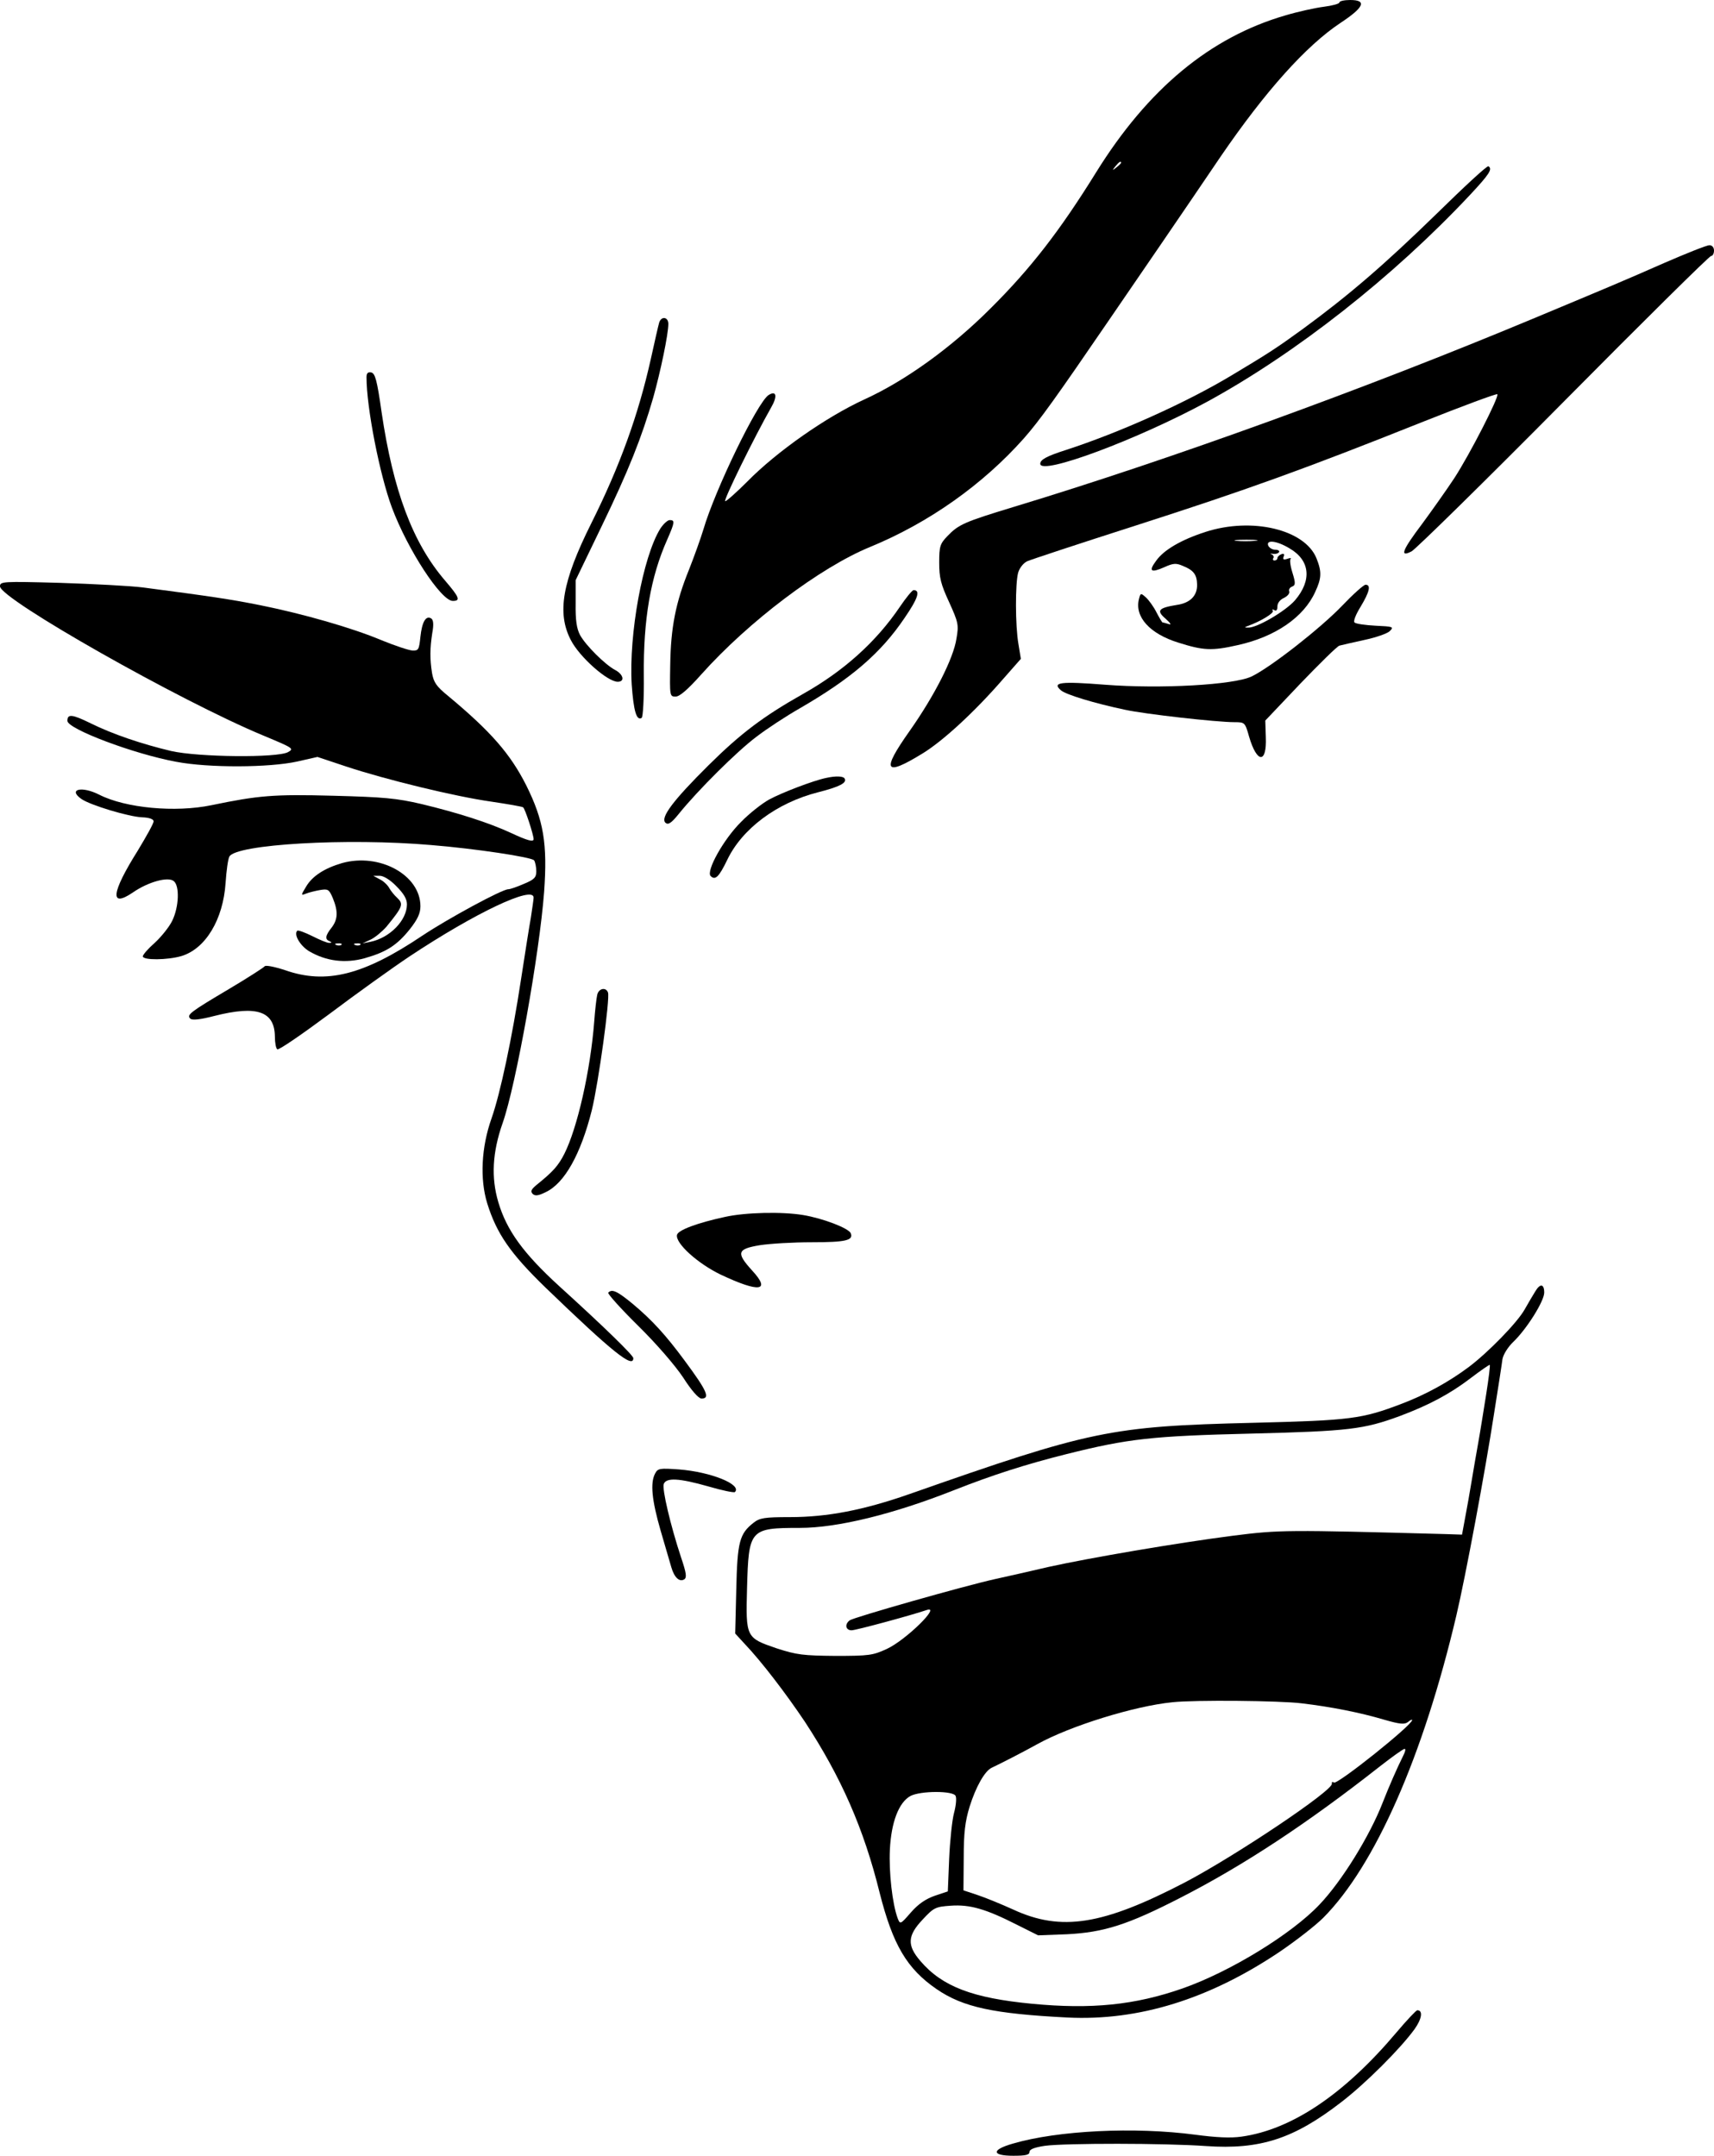 <?xml version="1.0" standalone="no"?>
<!DOCTYPE svg PUBLIC "-//W3C//DTD SVG 20010904//EN"
 "http://www.w3.org/TR/2001/REC-SVG-20010904/DTD/svg10.dtd">
<svg version="1.0" xmlns="http://www.w3.org/2000/svg"
 width="636pt" height="800pt" viewBox="0 0 636 800"
 preserveAspectRatio="xMidYMid meet">

<g transform="translate(0,800) scale(0.1,-0.1)"
fill="#000000" stroke="none">
<path d="M4970 7991 c0 -5 -26 -12 -57 -16 -32 -4 -96 -18 -143 -32 -279 -81
-510 -272 -703 -583 -134 -216 -242 -356 -392 -505 -146 -146 -316 -268 -467
-337 -142 -65 -326 -194 -435 -305 -40 -40 -77 -73 -82 -73 -9 0 108 238 170
347 25 43 20 65 -9 47 -41 -26 -199 -352 -242 -499 -10 -33 -34 -100 -53 -148
-50 -123 -68 -216 -70 -354 -2 -116 -2 -118 20 -118 15 0 45 26 95 82 176 197
441 397 626 473 219 90 419 232 571 403 59 67 119 151 316 439 44 64 135 197
202 295 67 98 163 239 213 313 165 241 316 410 444 495 88 58 99 85 36 85 -22
0 -40 -4 -40 -9z m-810 -595 c0 -2 -8 -10 -17 -17 -16 -13 -17 -12 -4 4 13 16
21 21 21 13z"/>
<path d="M5330 7206 c-193 -188 -324 -301 -496 -427 -98 -71 -122 -87 -264
-172 -168 -101 -415 -212 -615 -277 -72 -23 -95 -36 -95 -51 0 -45 361 90 619
230 330 180 691 464 975 767 73 78 85 97 69 107 -5 3 -91 -77 -193 -177z"/>
<path d="M6175 7024 c-152 -67 -205 -89 -490 -208 -623 -260 -1336 -519 -1923
-697 -184 -56 -205 -65 -247 -109 -27 -28 -30 -38 -30 -98 0 -56 6 -80 37
-147 34 -75 36 -84 27 -135 -11 -73 -81 -211 -174 -343 -106 -150 -93 -170 50
-82 76 47 193 155 297 275 l66 75 -9 55 c-12 69 -12 225 -1 265 5 17 19 35 33
42 13 6 195 66 404 133 411 132 627 210 1058 382 153 61 280 108 283 105 8 -8
-102 -223 -160 -312 -29 -44 -83 -120 -119 -169 -74 -98 -85 -126 -39 -102 15
8 269 257 564 555 295 298 541 541 547 541 6 0 11 9 11 20 0 12 -7 20 -17 20
-10 0 -85 -30 -168 -66z"/>
<path d="M2446 6803 c-3 -10 -17 -71 -31 -135 -46 -206 -114 -396 -221 -610
-108 -216 -128 -333 -76 -433 32 -63 136 -155 174 -155 28 0 21 28 -10 44 -36
19 -109 91 -130 130 -12 23 -17 54 -16 117 l0 86 96 199 c101 209 149 330 192
479 27 96 56 235 56 273 0 26 -26 30 -34 5z"/>
<path d="M1360 6600 c0 -113 49 -362 94 -483 59 -158 183 -347 226 -347 30 0
25 13 -29 76 -120 140 -192 333 -235 624 -17 120 -24 145 -39 148 -12 2 -17
-3 -17 -18z"/>
<path d="M2450 6038 c-65 -105 -117 -393 -106 -578 7 -99 18 -136 37 -124 5 3
9 74 8 157 -2 209 25 366 87 505 28 64 29 72 9 72 -8 0 -24 -15 -35 -32z"/>
<path d="M4473 6026 c-90 -29 -155 -67 -183 -107 -29 -39 -20 -46 30 -24 33
15 44 16 69 5 40 -16 52 -32 53 -69 1 -42 -26 -69 -76 -76 -68 -11 -76 -21
-41 -51 18 -16 23 -24 12 -20 -10 3 -20 6 -23 6 -2 0 -12 17 -23 38 -10 20
-28 45 -39 55 -19 17 -20 17 -26 -7 -16 -65 40 -128 147 -161 92 -29 123 -31
220 -9 140 31 245 104 287 197 24 51 25 75 5 125 -43 107 -239 154 -412 98z
m184 -33 c-20 -2 -52 -2 -70 0 -17 2 0 4 38 4 39 0 53 -2 32 -4z m128 -28 c76
-44 84 -118 20 -193 -35 -40 -142 -103 -174 -101 -14 0 -14 1 -1 6 48 17 98
48 93 56 -3 6 -1 7 5 3 8 -5 12 0 12 14 0 12 10 25 24 31 14 7 22 17 20 24 -3
7 2 15 10 18 13 5 14 12 2 51 -8 25 -11 48 -7 52 3 4 -2 4 -13 0 -13 -4 -17
-2 -13 8 4 10 1 13 -9 9 -7 -3 -14 -9 -14 -14 0 -5 -5 -9 -11 -9 -5 0 -8 4 -4
9 3 5 0 11 -7 14 -7 2 -5 3 4 2 10 -2 21 1 24 6 3 5 -4 9 -14 9 -11 0 -22 7
-26 15 -9 23 31 19 79 -10z"/>
<path d="M0 5824 c1 -47 669 -426 978 -554 110 -46 114 -48 91 -61 -39 -22
-333 -19 -434 4 -109 26 -216 62 -299 103 -69 34 -86 35 -86 9 0 -30 246 -123
404 -152 120 -23 345 -22 449 1 l75 17 108 -36 c145 -48 403 -111 538 -130 60
-9 113 -18 117 -21 7 -4 39 -102 39 -118 0 -12 -24 -5 -84 23 -82 38 -198 75
-331 107 -94 22 -141 26 -328 31 -222 6 -278 1 -452 -35 -134 -28 -319 -11
-417 39 -65 33 -117 20 -66 -16 33 -23 176 -66 225 -68 28 -1 43 -7 43 -15 0
-8 -27 -56 -59 -109 -98 -156 -105 -214 -18 -155 56 39 131 60 152 42 22 -18
19 -96 -6 -147 -11 -23 -41 -60 -65 -82 -24 -21 -44 -44 -44 -50 0 -15 92 -14
143 1 90 27 155 136 164 271 3 45 9 89 14 98 23 46 438 70 749 43 161 -13 375
-45 382 -57 4 -6 8 -25 8 -40 0 -23 -7 -31 -46 -47 -25 -11 -51 -20 -58 -20
-23 0 -222 -108 -317 -171 -220 -148 -359 -183 -512 -129 -40 13 -72 19 -75
14 -4 -5 -63 -43 -132 -84 -145 -86 -158 -96 -144 -110 7 -7 36 -4 90 10 158
40 223 17 224 -77 0 -23 4 -44 9 -47 5 -4 92 56 193 131 101 76 235 172 298
214 244 162 460 264 460 218 0 -7 -5 -39 -10 -73 -6 -33 -22 -135 -36 -226
-34 -224 -78 -429 -110 -520 -38 -107 -44 -225 -16 -316 35 -112 85 -185 217
-313 247 -238 325 -301 325 -261 0 10 -104 112 -277 269 -131 120 -193 205
-224 310 -27 91 -22 185 16 293 50 142 137 631 154 858 13 180 -2 266 -66 395
-59 117 -131 200 -291 333 -43 35 -53 50 -59 85 -8 52 -8 89 1 148 6 32 4 49
-4 54 -20 12 -34 -13 -40 -68 -5 -48 -7 -52 -30 -51 -14 1 -65 18 -114 38
-109 46 -291 98 -450 130 -110 22 -184 33 -436 66 -47 6 -185 13 -307 17 -215
6 -223 5 -223 -13z"/>
<path d="M4978 5750 c-80 -83 -263 -226 -333 -260 -66 -32 -339 -47 -545 -31
-165 13 -198 9 -163 -21 19 -16 124 -48 238 -72 73 -16 339 -46 406 -46 38 0
39 -1 54 -54 29 -99 66 -101 62 -2 l-2 62 130 137 c72 75 137 139 145 141 8 2
50 12 92 21 43 9 86 24 95 33 16 16 12 17 -53 20 -38 2 -73 7 -78 12 -5 5 5
30 23 59 33 55 39 81 18 81 -7 0 -47 -36 -89 -80z"/>
<path d="M3339 5748 c-88 -130 -208 -238 -359 -323 -147 -83 -231 -146 -351
-265 -132 -131 -179 -194 -160 -213 10 -9 21 -3 50 33 71 88 217 233 288 286
39 30 111 77 160 105 192 111 301 205 389 335 51 74 60 104 34 104 -5 0 -28
-28 -51 -62z"/>
<path d="M3065 5113 c-48 -10 -165 -55 -211 -80 -27 -15 -74 -52 -104 -83 -65
-64 -131 -183 -113 -201 17 -17 31 -3 61 59 55 116 184 213 338 252 79 20 108
35 98 51 -5 9 -33 10 -69 2z"/>
<path d="M1269 4797 c-65 -19 -110 -48 -133 -87 -20 -33 -20 -34 0 -26 10 4
34 10 51 13 30 5 34 3 48 -30 20 -49 19 -79 -5 -110 -23 -29 -25 -43 -7 -50 9
-4 9 -6 -1 -6 -7 -1 -35 11 -63 25 -28 14 -53 23 -56 20 -14 -14 11 -56 44
-76 63 -37 134 -46 206 -26 81 23 120 48 168 108 29 37 39 59 39 85 0 116
-152 199 -291 160z m202 -86 c27 -27 39 -47 39 -67 0 -59 -63 -124 -135 -139
l-30 -6 30 14 c17 8 43 30 59 48 62 76 64 84 39 108 -10 9 -23 25 -29 36 -6
11 -22 26 -35 32 l-24 13 24 0 c14 0 39 -15 62 -39z m-204 -217 c-3 -3 -12 -4
-19 -1 -8 3 -5 6 6 6 11 1 17 -2 13 -5z m70 0 c-3 -3 -12 -4 -19 -1 -8 3 -5 6
6 6 11 1 17 -2 13 -5z"/>
<path d="M2216 4308 c-3 -13 -8 -57 -11 -98 -14 -183 -63 -397 -111 -492 -23
-45 -42 -66 -104 -116 -19 -16 -22 -23 -14 -32 9 -9 21 -8 49 6 70 33 130 141
171 304 25 103 68 415 60 437 -8 21 -35 15 -40 -9z"/>
<path d="M2690 3484 c-102 -22 -175 -49 -178 -67 -6 -31 77 -106 162 -147 144
-68 188 -62 117 15 -60 66 -56 80 28 94 39 6 125 11 193 11 126 0 155 7 145
33 -7 19 -104 56 -177 68 -78 13 -214 10 -290 -7z"/>
<path d="M5697 3208 c-8 -13 -26 -43 -40 -68 -27 -48 -134 -158 -207 -213 -75
-56 -161 -103 -248 -136 -149 -57 -190 -62 -552 -71 -531 -13 -602 -28 -1277
-265 -169 -59 -303 -85 -442 -85 -95 0 -112 -3 -135 -21 -52 -41 -60 -70 -64
-248 l-4 -163 34 -37 c63 -66 154 -185 225 -291 134 -205 218 -395 277 -634
49 -193 101 -282 212 -358 98 -67 211 -91 485 -105 264 -13 525 68 786 243 62
42 135 99 163 127 192 193 371 599 494 1122 34 144 107 535 140 750 15 94 29
184 31 201 3 17 20 45 40 64 51 49 115 152 115 183 0 33 -15 35 -33 5z m-182
-380 c-9 -56 -22 -139 -30 -183 -8 -44 -19 -109 -25 -145 -6 -36 -16 -94 -23
-130 l-12 -65 -60 2 c-592 16 -616 16 -790 -6 -209 -27 -531 -82 -685 -116
-63 -15 -153 -35 -198 -45 -117 -26 -524 -142 -539 -153 -20 -15 -15 -37 7
-37 16 0 219 55 278 75 57 20 -76 -111 -147 -144 -52 -24 -66 -26 -191 -26
-120 1 -144 4 -218 28 -114 39 -115 40 -110 224 6 218 10 223 196 223 140 0
347 51 572 140 142 56 266 96 418 134 228 57 315 67 687 76 361 9 416 16 549
65 107 40 186 82 262 140 38 29 70 51 72 50 2 -2 -4 -50 -13 -107z m-685
-1149 c109 -13 216 -34 307 -61 59 -17 75 -18 88 -8 8 7 15 10 15 7 0 -19
-277 -240 -290 -232 -6 4 -9 2 -8 -4 7 -24 -359 -269 -546 -367 -304 -158
-458 -183 -637 -100 -42 19 -100 43 -130 53 l-54 18 1 120 c0 93 5 136 22 191
23 73 56 132 82 144 32 15 118 59 170 88 121 67 359 141 500 155 82 9 402 6
480 -4z m376 -196 c-22 -44 -53 -115 -76 -174 -48 -123 -151 -290 -234 -377
-103 -109 -331 -249 -508 -311 -177 -62 -339 -78 -558 -57 -221 21 -334 64
-415 159 -50 58 -48 94 9 154 41 44 47 47 104 51 71 5 130 -12 246 -71 l78
-39 107 4 c137 7 226 35 424 137 230 118 465 272 736 485 46 36 88 66 93 66 5
0 2 -12 -6 -27z m-1660 -148 c4 -9 1 -37 -6 -63 -7 -26 -15 -102 -18 -169 l-5
-122 -48 -16 c-34 -12 -61 -30 -89 -62 -39 -45 -40 -45 -49 -22 -20 54 -33
171 -29 255 5 102 33 175 76 199 38 20 161 20 168 0z"/>
<path d="M2257 3203 c-4 -3 46 -59 110 -122 70 -69 138 -148 168 -193 30 -47
57 -78 68 -78 33 0 21 28 -62 140 -70 95 -121 151 -194 212 -56 46 -76 56 -90
41z"/>
<path d="M2431 2532 c-19 -35 -12 -100 20 -211 17 -58 35 -120 40 -137 11 -38
30 -56 48 -45 10 7 8 23 -12 82 -39 118 -71 254 -64 272 9 24 56 22 165 -9 51
-15 95 -24 99 -21 27 28 -90 75 -208 84 -71 5 -78 4 -88 -15z"/>
<path d="M5182 458 c-194 -230 -389 -361 -575 -387 -41 -6 -96 -3 -171 7 -226
30 -511 16 -678 -33 -80 -23 -79 -45 2 -45 45 0 60 3 60 14 0 10 18 17 58 23
75 10 444 10 597 -1 201 -14 326 27 502 163 91 70 219 198 272 271 27 38 32
70 10 70 -4 0 -39 -37 -77 -82z"/>
</g>
</svg>
